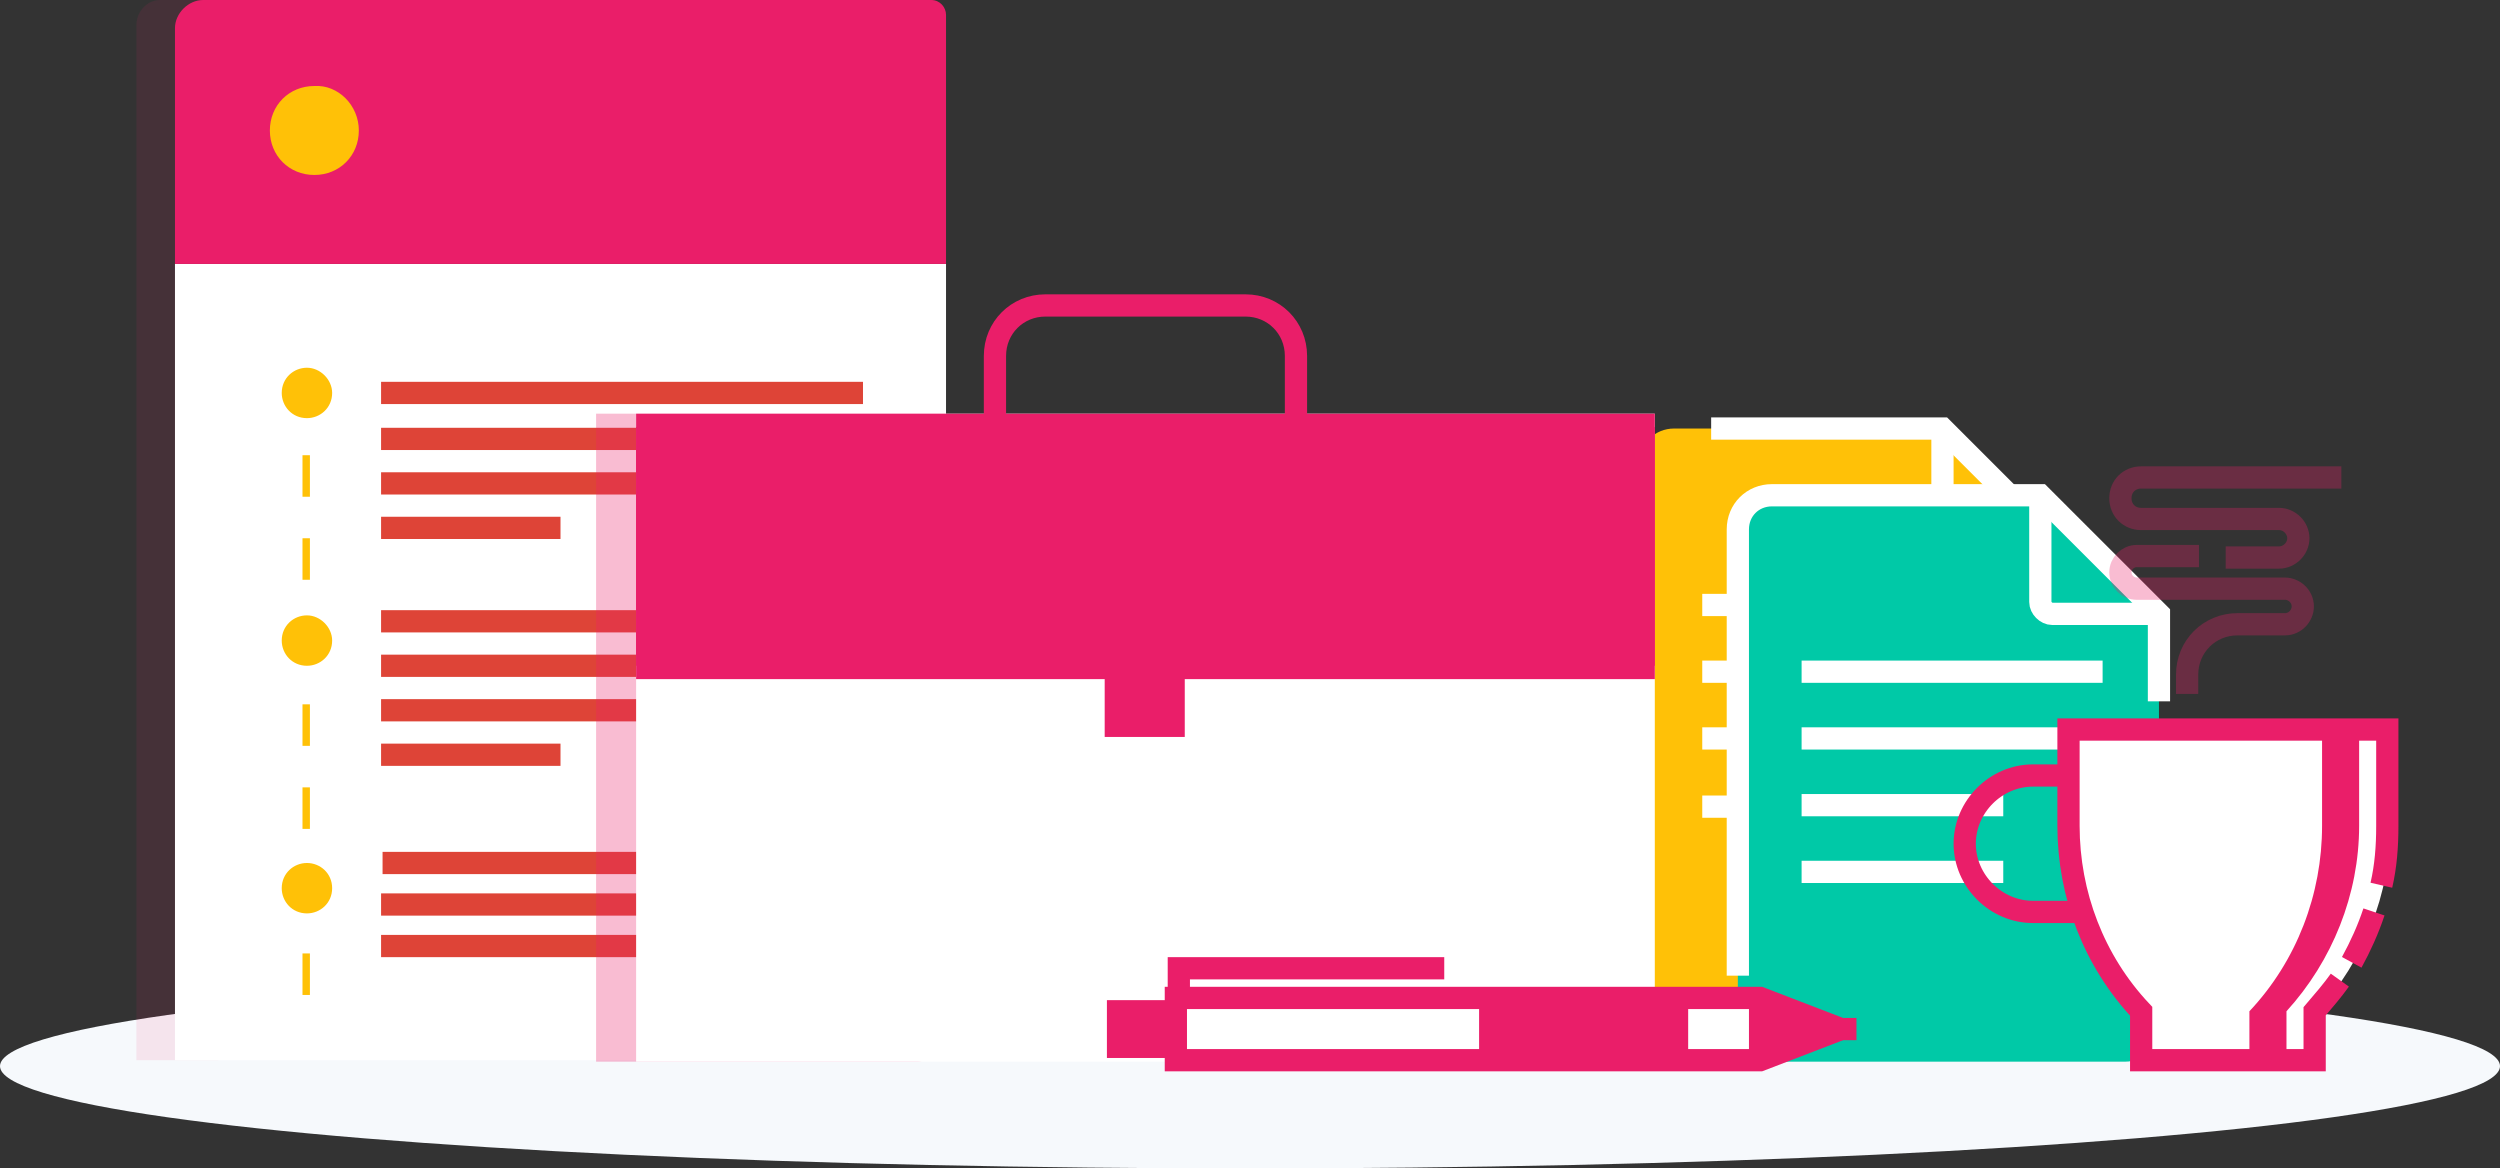 <?xml version="1.0" encoding="utf-8"?>
<!-- Generator: Adobe Illustrator 22.1.0, SVG Export Plug-In . SVG Version: 6.00 Build 0)  -->
<svg xmlns="http://www.w3.org/2000/svg" xmlns:xlink="http://www.w3.org/1999/xlink" x="0px" y="0px"
	 viewBox="0 0 168.6 78.8" style="enable-background:new 0 0 168.6 78.8;" xml:space="preserve">
<rect x="0" y="0" width="168.6" height="78.8" fill="#333333" stroke="none"/>
<style type="text/css">
	.portfolio-0{fill:#F6F9FC;}
	.portfolio-1{fill:#FFC107;}
	.portfolio-2{fill:none;stroke:#FFFFFF;}
	.portfolio-3{fill:#00C9A7;}
	.portfolio-4{fill:#EA1E69;}
	.portfolio-5{fill:#FFFFFF;}
	.portfolio-6{fill:none;stroke:#EA1E69;}
	.portfolio-7{fill:none;stroke:#DE4437;}
</style>
<ellipse class="portfolio-0 fill-gray-200" cx="84.3" cy="71.9" rx="84.3" ry="6.9"/>
<g>
	<g id="portfolio_459_">
		<g id="portfolio_501_">
			<path id="portfolio_509_" class="portfolio-1 fill-warning" d="M131,28.9l8,8v27.9c0,1.3-1,2.3-2.3,2.3h-23.8c-1.3,0-2.3-1-2.3-2.3V31.2
				c0-1.3,1-2.3,2.3-2.3H131z"/>
			<polygon id="portfolio_508_" class="portfolio-1 fill-warning" points="131,36.9 131,28.9 139,36.9 			"/>
			<path id="portfolio_507_" class="portfolio-2 fill-none stroke-white" stroke-width="1.5" stroke-miterlimit="10" d="M139,36.9h-7.2c-0.4,0-0.8-0.4-0.8-0.8v-7.2"/>
			<line id="portfolio_506_" class="portfolio-2 fill-none stroke-white" stroke-width="1.5" stroke-miterlimit="10" x1="135.1" y1="40.8" x2="114.8" y2="40.8"/>
			<line id="portfolio_505_" class="portfolio-2 fill-none stroke-white" stroke-width="1.5" stroke-miterlimit="10" x1="135.1" y1="45.3" x2="114.8" y2="45.3"/>
			<line id="portfolio_504_" class="portfolio-2 fill-none stroke-white" stroke-width="1.5" stroke-miterlimit="10" x1="135.1" y1="49.8" x2="114.8" y2="49.8"/>
			<line id="portfolio_503_" class="portfolio-2 fill-none stroke-white" stroke-width="1.5" stroke-miterlimit="10" x1="135.1" y1="54.4" x2="114.8" y2="54.4"/>
			<path id="portfolio_251_" class="portfolio-2 fill-none stroke-white" stroke-width="1.5" stroke-miterlimit="10" d="M115.4,28.9H131l8,8v27.9c0,1.3-1,2.3-2.3,2.3h-1.1"/>
		</g>
		<g id="portfolio_470_">
			<path id="portfolio_500_" class="portfolio-3 fill-success" d="M137.6,33.4l8,8v27.9c0,1.3-1,2.3-2.3,2.3h-23.8c-1.3,0-2.3-1-2.3-2.3V35.7
				c0-1.3,1-2.3,2.3-2.3H137.6z"/>
			<polygon id="portfolio_499_" class="portfolio-3 fill-success" points="137.6,41.4 137.6,33.4 145.6,41.4 			"/>
			<path id="portfolio_498_" class="portfolio-2 fill-none stroke-white" stroke-width="1.5" stroke-miterlimit="10" d="M145.6,41.4h-7.2c-0.4,0-0.8-0.4-0.8-0.8v-7.2"/>
			<line id="portfolio_497_" class="portfolio-2 fill-none stroke-white" stroke-width="1.5" stroke-miterlimit="10" x1="141.8" y1="45.3" x2="121.5" y2="45.3"/>
			<line id="portfolio_496_" class="portfolio-2 fill-none stroke-white" stroke-width="1.5" stroke-miterlimit="10" x1="141.8" y1="49.8" x2="121.5" y2="49.8"/>
			<line id="portfolio_493_" class="portfolio-2 fill-none stroke-white" stroke-width="1.5" stroke-miterlimit="10" x1="135.1" y1="54.3" x2="121.5" y2="54.3"/>
			<line id="portfolio_492_" class="portfolio-2 fill-none stroke-white" stroke-width="1.5" stroke-miterlimit="10" x1="135.1" y1="58.8" x2="121.5" y2="58.8"/>
			<path id="portfolio_250_" class="portfolio-2 fill-none stroke-white" stroke-width="1.5" stroke-miterlimit="10" d="M117.2,65.8V35.7c0-1.3,1-2.3,2.3-2.3h18.1l8,8v5.9"/>
		</g>
	</g>
	<path id="portfolio_2_" class="portfolio-4 fill-primary" opacity=".1" d="M15.1,68.5V0h-4.3C9.9,0,9.2,0.8,9.2,1.7v69.8h0.2h0.2h5.1C14.9,71.5,15.1,70.2,15.1,68.5z"/>
	<g id="portfolio_139_">
		<path id="portfolio_193_" class="portfolio-5 fill-white" d="M61.9,71.5H11.8V17.8h52v51.9C63.8,70.7,62.9,71.5,61.9,71.5z"/>
		<path id="portfolio_183_" class="portfolio-4 fill-primary" d="M63.8,17.8h-52V1.9c0-1,0.9-1.9,1.9-1.9h49.1c0.6,0,1,0.5,1,1V17.8z"/>
		<path id="portfolio_182_" class="portfolio-1 fill-warning" d="M24.2,8.8c0,1.7-1.3,3-3,3c-1.7,0-3-1.3-3-3c0-1.7,1.3-3,3-3C22.8,5.7,24.2,7.1,24.2,8.8z"/>
		<path id="portfolio_179_" class="portfolio-1 fill-warning" d="M20.9,67.1h-0.5v-2.8h0.5V67.1z M20.9,61.5h-0.5v-2.8h0.5V61.5z M20.9,55.9h-0.5v-2.8h0.5
			V55.9z M20.9,50.3h-0.5v-2.8h0.5V50.3z M20.9,44.7h-0.5v-2.8h0.5V44.7z M20.9,39.1h-0.5v-2.8h0.5V39.1z M20.9,33.5h-0.5v-2.8h0.5
			V33.5z M20.9,27.9h-0.5v-2.8h0.5V27.9z"/>
		<path id="portfolio_177_" class="portfolio-1 fill-warning" d="M22.4,59.9c0,1-0.8,1.7-1.7,1.7c-1,0-1.7-0.8-1.7-1.7c0-1,0.8-1.7,1.7-1.7
			C21.6,58.2,22.4,58.9,22.4,59.9z"/>
		<path id="portfolio_151_" class="portfolio-1 fill-warning" d="M22.4,43.2c0,1-0.8,1.7-1.7,1.7c-1,0-1.7-0.8-1.7-1.7c0-1,0.8-1.7,1.7-1.7
			C21.6,41.5,22.4,42.3,22.4,43.2z"/>
		<path id="portfolio_150_" class="portfolio-1 fill-warning" d="M22.4,26.5c0,1-0.8,1.7-1.7,1.7c-1,0-1.7-0.8-1.7-1.7c0-1,0.8-1.7,1.7-1.7
			C21.6,24.8,22.4,25.6,22.4,26.5z"/>
		<line id="portfolio_142_" class="portfolio-7 fill-none stroke-danger" stroke-width="1.5" stroke-miterlimit="10" x1="25.7" y1="26.5" x2="58.2" y2="26.5"/>
		<line id="portfolio_157_" class="portfolio-7 fill-none stroke-danger" stroke-width="1.5" stroke-miterlimit="10" x1="25.7" y1="41.9" x2="58.2" y2="41.9"/>
		<line id="portfolio_161_" class="portfolio-7 fill-none stroke-danger" stroke-width="1.5" stroke-miterlimit="10" x1="25.7" y1="44.9" x2="58.2" y2="44.9"/>
		<line id="portfolio_162_" class="portfolio-7 fill-none stroke-danger" stroke-width="1.5" stroke-miterlimit="10" x1="25.7" y1="47.9" x2="58.2" y2="47.9"/>
		<line id="portfolio_164_" class="portfolio-7 fill-none stroke-danger" stroke-width="1.5" stroke-miterlimit="10" x1="25.8" y1="58.2" x2="58.2" y2="58.2"/>
		<line id="portfolio_176_" class="portfolio-7 fill-none stroke-danger" stroke-width="1.5" stroke-miterlimit="10" x1="25.7" y1="61" x2="58.2" y2="61"/>
		<line id="portfolio_181_" class="portfolio-7 fill-none stroke-danger" stroke-width="1.5" stroke-miterlimit="10" x1="25.7" y1="63.8" x2="48.1" y2="63.8"/>
		<line id="portfolio_163_" class="portfolio-7 fill-none stroke-danger" stroke-width="1.5" stroke-miterlimit="10" x1="25.7" y1="50.9" x2="37.8" y2="50.9"/>
		<line id="portfolio_141_" class="portfolio-7 fill-none stroke-danger" stroke-width="1.5" stroke-miterlimit="10" x1="25.7" y1="29.6" x2="58.2" y2="29.6"/>
		<line id="portfolio_144_" class="portfolio-7 fill-none stroke-danger" stroke-width="1.5" stroke-miterlimit="10" x1="25.7" y1="32.6" x2="58.2" y2="32.6"/>
		<line id="portfolio_148_" class="portfolio-7 fill-none stroke-danger" stroke-width="1.5" stroke-miterlimit="10" x1="25.7" y1="35.6" x2="37.8" y2="35.6"/>
	</g>
	<g id="portfolio_101_">
		<path id="portfolio_254_" class="portfolio-4 fill-primary" opacity=".3" d="M63.8,69.7V27.9H40.2v43.7h0.8h0.7h20.2C62.9,71.5,63.8,70.7,63.8,69.7z"/>
		<rect id="portfolio_98_" x="42.9" y="27.9" class="portfolio-5 fill-white" width="68.7" height="43.7"/>
		<rect id="portfolio_97_" x="42.9" y="28.8" class="portfolio-4 fill-primary" width="68.7" height="17"/>
		<rect id="portfolio_96_" x="42.9" y="27.9" class="portfolio-4 fill-primary" width="68.7" height="17"/>
		<rect id="portfolio_95_" x="74.5" y="40.9" class="portfolio-4 fill-primary" width="5.4" height="8.8"/>
		<path id="portfolio_64_" class="portfolio-6 fill-none stroke-primary" stroke-width="1.5" stroke-miterlimit="10" d="M67.1,28.1V24c0-1.9,1.5-3.4,3.4-3.4H84c1.9,0,3.4,1.5,3.4,3.4v4.1"/>
	</g>
	<g id="portfolio_140_">
		<rect id="portfolio_138_" x="75.4" y="68.2" class="portfolio-4 fill-primary" width="3.9" height="2.4"/>
		<rect id="portfolio_137_" x="75.4" y="68.2" class="portfolio-6 fill-none stroke-primary" stroke-width="1.5" stroke-miterlimit="10" width="3.9" height="2.4"/>
		<line id="portfolio_136_" class="portfolio-6 fill-none stroke-primary" stroke-width="1.5" stroke-miterlimit="10" x1="122.1" y1="69.4" x2="125.2" y2="69.4"/>
		<polyline id="portfolio_133_" class="portfolio-6 fill-none stroke-primary" stroke-width="1.5" stroke-miterlimit="10" points="97.4,65.3 79.5,65.3 79.5,67.6 		"/>
		<path id="portfolio_116_" class="portfolio-4 fill-primary" d="M118.7,71.5H79.3v-4.2h39.4l5.2,2c0.1,0,0.1,0.2,0,0.2L118.7,71.5z"/>
		<rect id="portfolio_115_" x="79.3" y="67.3" class="portfolio-5 fill-white" width="39.4" height="4.2"/>
		<rect id="portfolio_112_" x="100.5" y="67.3" class="portfolio-4 fill-primary" width="13.3" height="4.2"/>
		<rect id="portfolio_109_" x="100.5" y="67.3" class="portfolio-4 fill-primary" width="13.3" height="2.1"/>
		<path id="portfolio_106_" class="portfolio-6 fill-none stroke-primary" stroke-width="1.5" stroke-miterlimit="10" d="M118.7,71.5H79.3v-4.2h39.4l5.2,2c0.1,0,0.1,0.2,0,0.2L118.7,71.5z"/>
		<line id="portfolio_104_" class="portfolio-6 fill-none stroke-primary" stroke-width="1.5" stroke-miterlimit="10" x1="100.5" y1="67.6" x2="100.5" y2="71.3"/>
		<line id="portfolio_103_" class="portfolio-6 fill-none stroke-primary" stroke-width="1.5" stroke-miterlimit="10" x1="113.1" y1="67.6" x2="113.1" y2="71.3"/>
		<line id="portfolio_102_" class="portfolio-6 fill-none stroke-primary" stroke-width="1.5" stroke-miterlimit="10" x1="118.7" y1="67.6" x2="118.7" y2="71.3"/>
	</g>
	<g id="portfolio_474_">
		<path id="portfolio_491_" class="portfolio-5 fill-white" d="M161.2,49.2h-21.5v6.5c0,4.6,1.7,9.1,4.9,12.5l0,0v3.3h11.7v-3.3l0,0
			c3.1-3.4,4.9-7.9,4.9-12.5V49.2z"/>
		<path id="portfolio_490_" class="portfolio-4 fill-primary" d="M156.6,49.2v6.5c0,4.6-1.7,9.1-4.9,12.5v0v3.3h2.5v-3.3v0c3.1-3.4,4.9-7.9,4.9-12.5v-6.5
			H156.6z"/>
		<path id="portfolio_489_" class="portfolio-6 fill-none stroke-primary" stroke-width="1.5" stroke-miterlimit="10" d="M160.6,59.7c0.3-1.3,0.4-2.6,0.4-4v-1.8v-4.7h-21.5v6.5c0,4.6,1.7,9.1,4.9,12.5l0,0v3.3h11.7
			v-3.3l0,0c0.6-0.7,1.2-1.4,1.7-2.1"/>
		<path id="portfolio_488_" class="portfolio-6 fill-none stroke-primary" stroke-width="1.5" stroke-miterlimit="10" d="M158.6,64.9c0.6-1.1,1.1-2.2,1.5-3.4"/>
		<path id="portfolio_487_" class="portfolio-6 fill-none stroke-primary" stroke-width="1.5" stroke-miterlimit="10" d="M140.6,61.5h-3.5c-2.5,0-4.6-2.1-4.6-4.6l0,0c0-2.5,2.1-4.6,4.6-4.6h2.3"/>
		<path id="portfolio_486_" class="portfolio-6 fill-none stroke-primary" opacity=".3" stroke-width="1.5" stroke-miterlimit="10" d="M147.5,46.8v-1.3c0-1.9,1.5-3.4,3.4-3.4h3.2c0.7,0,1.2-0.6,1.2-1.2l0,0
			c0-0.7-0.6-1.2-1.2-1.2h-10c-0.6,0-1.1-0.5-1.1-1.1l0,0c0-0.6,0.5-1.1,1.1-1.1h4.2"/>
		<path id="portfolio_475_" class="portfolio-6 fill-none stroke-primary" opacity=".3" stroke-width="1.5" stroke-miterlimit="10" d="M150.1,37.6h3.6c0.7,0,1.3-0.6,1.3-1.3l0,0c0-0.7-0.6-1.3-1.3-1.3h-9.3
			c-0.8,0-1.4-0.6-1.4-1.4l0,0c0-0.8,0.6-1.4,1.4-1.4h13.5"/>
	</g>
</g>
</svg>
